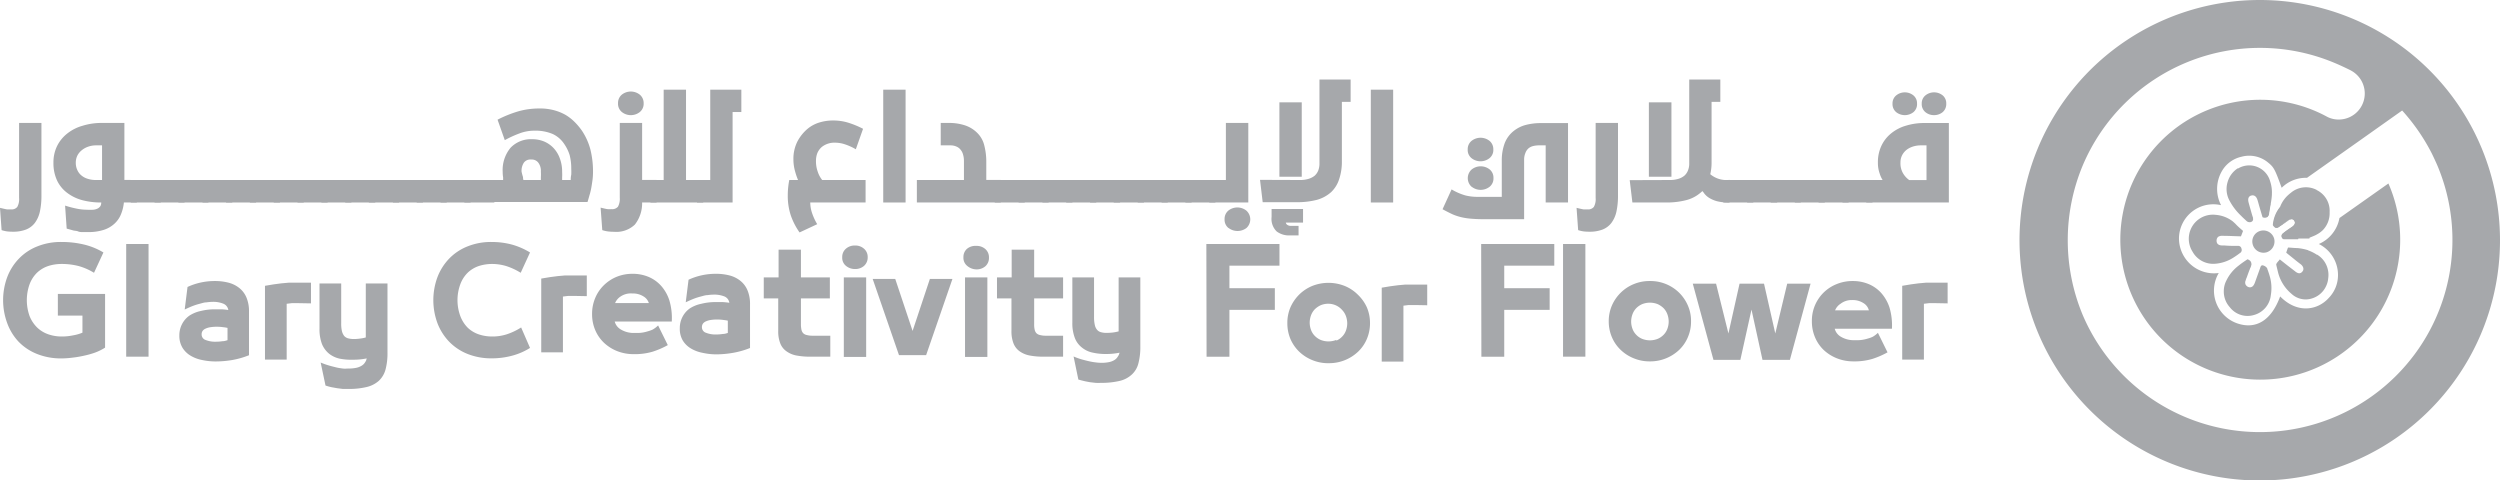 <svg xmlns="http://www.w3.org/2000/svg" viewBox="0 0 345.69 66.43"><defs><style>.cls-1{fill:#a6a8ab;}</style></defs><title>logo-5</title><g id="Layer_2" data-name="Layer 2"><g id="Layer_1-2" data-name="Layer 1"><path class="cls-1" d="M1,32a4.32,4.32,0,0,1-.78-.18L0,28.74c.45.11.76.18.94.21a4.93,4.93,0,0,0,.55,0,1,1,0,0,0,.9-.34,2.19,2.19,0,0,0,.25-1.24V17H5.73V27a10.37,10.37,0,0,1-.21,2.23,4.07,4.07,0,0,1-.7,1.59,2.84,2.84,0,0,1-1.25.93,4.89,4.89,0,0,1-1.8.29A6.51,6.51,0,0,1,1,32Z"/><path class="cls-1" d="M18.92,24.89V28H17.13a5.66,5.66,0,0,1-.36,1.52,3.54,3.54,0,0,1-.89,1.36,3.94,3.94,0,0,1-1.52.9,6.83,6.83,0,0,1-2.2.31l-.72,0c-.22,0-.43,0-.64-.09s-.43-.08-.65-.13l-.93-.26L9,28.43a14.47,14.47,0,0,0,1.71.44A6.88,6.88,0,0,0,12,29a7.82,7.82,0,0,0,.9,0,1.68,1.68,0,0,0,.63-.18,1,1,0,0,0,.38-.37A1.14,1.14,0,0,0,14,28h0a10.14,10.14,0,0,1-2.58-.31,6,6,0,0,1-2.1-1A4.59,4.59,0,0,1,7.91,25a5.66,5.66,0,0,1-.52-2.5,5.15,5.15,0,0,1,.5-2.3,5.05,5.05,0,0,1,1.39-1.72,6,6,0,0,1,2.1-1.08A8.82,8.82,0,0,1,14,17H17.2l0,7.88ZM10.7,23.53a2,2,0,0,0,.57.74,2.46,2.46,0,0,0,.88.46,3.59,3.59,0,0,0,1.11.16h.85V20.1h-.85a3.23,3.23,0,0,0-1.06.18,2.84,2.84,0,0,0-.89.49,2.31,2.31,0,0,0-.61.74,2.24,2.24,0,0,0-.22,1A2.31,2.31,0,0,0,10.7,23.53Z"/><path class="cls-1" d="M22.23,24.89V28H18.08V24.89Z"/><path class="cls-1" d="M25.52,24.89V28H21.37V24.89Z"/><path class="cls-1" d="M28.82,24.89V28H24.67V24.89Z"/><path class="cls-1" d="M32.12,24.89V28H28V24.89Z"/><path class="cls-1" d="M35.41,24.89V28H31.26V24.89Z"/><path class="cls-1" d="M38.71,24.89V28H34.55V24.89Z"/><path class="cls-1" d="M42,24.89V28H37.85V24.89Z"/><path class="cls-1" d="M45.3,24.89V28H41.14V24.89Z"/><path class="cls-1" d="M48.59,24.89V28H44.44V24.89Z"/><path class="cls-1" d="M51.89,24.89V28H47.74V24.89Z"/><path class="cls-1" d="M55.18,24.89V28H51V24.89Z"/><path class="cls-1" d="M58.48,24.89V28H54.33V24.89Z"/><path class="cls-1" d="M61.77,24.89V28H57.62V24.89Z"/><path class="cls-1" d="M65.07,24.89V28H60.92V24.89Z"/><path class="cls-1" d="M68.36,24.89V28H64.21V24.89Z"/><path class="cls-1" d="M69.57,24.89s0-.11,0-.36a4.52,4.52,0,0,1-.06-.74,4.82,4.82,0,0,1,1.09-3.36,3.89,3.89,0,0,1,3-1.18,4.26,4.26,0,0,1,1.65.32,3.86,3.86,0,0,1,1.32.93,4.15,4.15,0,0,1,.85,1.43,5.19,5.19,0,0,1,.31,1.84,6.61,6.61,0,0,1,0,.76c0,.25,0,.37,0,.36h1.19c0-.19,0-.43.07-.72a7.83,7.83,0,0,0,0-.81,7.37,7.37,0,0,0-.22-1.91A5.67,5.67,0,0,0,78,19.88a3.88,3.88,0,0,0-1.57-1.35,6.05,6.05,0,0,0-2.51-.46,5.74,5.74,0,0,0-2.12.39,14.36,14.36,0,0,0-2,.92l-1-2.83a16.48,16.48,0,0,1,2.92-1.17A10.59,10.59,0,0,1,74.56,15a7.45,7.45,0,0,1,2,.23,6.76,6.76,0,0,1,1.61.64,6.23,6.23,0,0,1,1.29,1,8.8,8.8,0,0,1,1,1.19,8.66,8.66,0,0,1,1.18,2.62A12.74,12.74,0,0,1,82,23.81a9,9,0,0,1-.06,1c-.05.36-.1.71-.16,1.06s-.14.7-.23,1-.19.69-.31,1.06H67.51V24.89Zm2.75-.41c0,.23.05.37.05.41h2.42s0-.18,0-.41a6,6,0,0,0,0-.75,1.88,1.88,0,0,0-.35-1.23,1.13,1.13,0,0,0-1-.44,1.11,1.11,0,0,0-1,.43,2.06,2.06,0,0,0-.32,1.24A6,6,0,0,0,72.32,24.48Z"/><path class="cls-1" d="M84.06,32a4,4,0,0,1-.78-.18l-.23-3.11c.45.11.76.18.94.21a5.07,5.07,0,0,0,.55,0,1.06,1.06,0,0,0,.91-.34,2.28,2.28,0,0,0,.25-1.24V17h3.09v7.88h2V28h-2a4.77,4.77,0,0,1-1,3.05,3.7,3.7,0,0,1-2.9,1A6.34,6.34,0,0,1,84.06,32ZM86,15.5a1.46,1.46,0,0,1-.54-1.22,1.49,1.49,0,0,1,.51-1.18,2,2,0,0,1,2.51,0A1.5,1.5,0,0,1,89,14.28a1.46,1.46,0,0,1-.54,1.22,2,2,0,0,1-2.46,0Z"/><path class="cls-1" d="M91.77,24.89V12.4h3.09V24.89h2.38V28h-7.3V24.89Z"/><path class="cls-1" d="M98.21,24.89V12.4h4.3v3.09H101.3V28H96.38V24.89Z"/><path class="cls-1" d="M109.34,29.76a8.6,8.6,0,0,1-.41-2.75,10.88,10.88,0,0,1,.21-2.12h1.21a9,9,0,0,1-.39-1.13,6.1,6.1,0,0,1-.25-1.74,5.3,5.3,0,0,1,.55-2.45,5.83,5.83,0,0,1,1.41-1.76,4.7,4.7,0,0,1,1.59-.86,6.43,6.43,0,0,1,1.95-.29,7.13,7.13,0,0,1,2,.28,12.6,12.6,0,0,1,2.13.87l-1,2.83a7.67,7.67,0,0,0-1.5-.68,4.26,4.26,0,0,0-1.31-.23,2.82,2.82,0,0,0-1.88.58,2.3,2.3,0,0,0-.63.86,3,3,0,0,0-.19,1.06,4.31,4.31,0,0,0,.25,1.53,3.56,3.56,0,0,0,.61,1.13h6V28h-7.65v0a4.63,4.63,0,0,0,.2,1.31A7.92,7.92,0,0,0,113,31l-2.44,1.14A9.35,9.35,0,0,1,109.34,29.76Z"/><path class="cls-1" d="M125.22,12.4V28h-3.09V12.4Z"/><path class="cls-1" d="M133.29,24.89V22.28a3,3,0,0,0-.12-.9,1.71,1.71,0,0,0-.33-.66,1.4,1.4,0,0,0-.58-.45,2,2,0,0,0-.82-.17h-1.36V17h1.1a7,7,0,0,1,2.3.35,4.31,4.31,0,0,1,1.74,1.12,3.62,3.62,0,0,1,.9,1.71,9,9,0,0,1,.26,2.2v2.5h2V28h-11.6V24.89Z"/><path class="cls-1" d="M141.7,24.89V28h-4.15V24.89Z"/><path class="cls-1" d="M145,24.89V28h-4.15V24.89Z"/><path class="cls-1" d="M148.29,24.89V28h-4.15V24.89Z"/><path class="cls-1" d="M151.59,24.89V28h-4.16V24.89Z"/><path class="cls-1" d="M154.88,24.89V28h-4.15V24.89Z"/><path class="cls-1" d="M158.18,24.89V28H154V24.89Z"/><path class="cls-1" d="M161.47,24.89V28h-4.15V24.89Z"/><path class="cls-1" d="M164.77,24.89V28h-4.15V24.89Z"/><path class="cls-1" d="M168.06,24.89V28h-4.15V24.89Z"/><path class="cls-1" d="M169.51,24.89V17h3.1V28h-5.4V24.89Zm.36,6.64a1.46,1.46,0,0,1-.54-1.22,1.49,1.49,0,0,1,.51-1.18,2,2,0,0,1,2.51,0,1.62,1.62,0,0,1,0,2.4,2.05,2.05,0,0,1-2.46,0Z"/><path class="cls-1" d="M179.81,24.89a3.85,3.85,0,0,0,1.1-.15,2.57,2.57,0,0,0,.86-.43,2,2,0,0,0,.5-.7,2.67,2.67,0,0,0,.18-1.05V11h4.31v3.09h-1.21v8.36a7.43,7.43,0,0,1-.37,2.3,4.21,4.21,0,0,1-1.11,1.81,4.87,4.87,0,0,1-2,1.08,10.88,10.88,0,0,1-2.75.32H174.6l-.37-3.09ZM176.53,32a2.42,2.42,0,0,1-.7-2v-1.1h4.35v1.88H177.8a.45.45,0,0,0,.16.28.83.83,0,0,0,.6.17h1v1.32h-1.17A2.83,2.83,0,0,1,176.53,32ZM180,14.15V24.44h-3.09V14.15Z"/><path class="cls-1" d="M192.64,12.4V28h-3.09V12.4Z"/><path class="cls-1" d="M203.4,30.24a9.09,9.09,0,0,1-1.35-.21,7.1,7.1,0,0,1-1.18-.39c-.37-.17-.84-.4-1.4-.71l1.25-2.74a8,8,0,0,0,1.9.83,6.8,6.8,0,0,0,1.66.2h3.38v-5a6.8,6.8,0,0,1,.4-2.41,4,4,0,0,1,1.3-1.74,4.49,4.49,0,0,1,1.64-.8,8.36,8.36,0,0,1,2.06-.25h3.76V28h-3.09V20.1h-.95a3.3,3.3,0,0,0-.8.1,1.58,1.58,0,0,0-.62.31,1.56,1.56,0,0,0-.44.66,2.36,2.36,0,0,0-.17.87v8.27h-5.64C204.46,30.31,203.88,30.28,203.4,30.24Zm.09-8.36a1.44,1.44,0,0,1-.54-1.22,1.46,1.46,0,0,1,.52-1.17,2,2,0,0,1,2.51,0,1.49,1.49,0,0,1,.51,1.17,1.44,1.44,0,0,1-.54,1.22,2,2,0,0,1-2.46,0Zm0,3.95a1.61,1.61,0,0,1,0-2.39,2,2,0,0,1,2.51,0,1.47,1.47,0,0,1,.51,1.17,1.46,1.46,0,0,1-.54,1.22,2,2,0,0,1-2.46,0Z"/><path class="cls-1" d="M219,32a4.13,4.13,0,0,1-.78-.18L218,28.74c.45.11.76.18.94.21a4.93,4.93,0,0,0,.55,0,1,1,0,0,0,.9-.34,2.19,2.19,0,0,0,.25-1.24V17h3.09V27a10.37,10.37,0,0,1-.21,2.23,4.07,4.07,0,0,1-.7,1.59,2.84,2.84,0,0,1-1.25.93,4.93,4.93,0,0,1-1.8.29A6.51,6.51,0,0,1,219,32Z"/><path class="cls-1" d="M230.94,24.89a3.85,3.85,0,0,0,1.1-.15,2.43,2.43,0,0,0,.85-.43,1.9,1.9,0,0,0,.5-.7,2.5,2.5,0,0,0,.19-1.05V11h4.3v3.09h-1.21v8.36a7,7,0,0,1-.18,1.64,3.47,3.47,0,0,0,2.66.78V28a6.54,6.54,0,0,1-1.75-.18,4.25,4.25,0,0,1-1.05-.45,2.55,2.55,0,0,1-.7-.63,2.18,2.18,0,0,0-.26-.32,1.65,1.65,0,0,1-.19.18,4.91,4.91,0,0,1-2.06,1.08,10.79,10.79,0,0,1-2.74.32h-4.68l-.37-3.09Zm.18-10.74V24.44H228V14.15Z"/><path class="cls-1" d="M242.44,24.89V28h-4.15V24.89Z"/><path class="cls-1" d="M245.74,24.89V28h-4.15V24.89Z"/><path class="cls-1" d="M249,24.89V28h-4.15V24.89Z"/><path class="cls-1" d="M252.33,24.89V28h-4.15V24.89Z"/><path class="cls-1" d="M255.62,24.89V28h-4.15V24.89Z"/><path class="cls-1" d="M258.92,24.89V28h-4.15V24.89Z"/><path class="cls-1" d="M260.32,24.89a3.58,3.58,0,0,1-.4-.88,4.33,4.33,0,0,1-.25-1.52,5.28,5.28,0,0,1,.47-2.3,4.84,4.84,0,0,1,1.34-1.73,5.79,5.79,0,0,1,2.06-1.08,8.69,8.69,0,0,1,2.62-.37h3.32V28H258.06V24.89Zm1.88-9.38a1.44,1.44,0,0,1-.51-1.18,1.41,1.41,0,0,1,.5-1.13,1.89,1.89,0,0,1,2.4,0,1.41,1.41,0,0,1,.49,1.13,1.43,1.43,0,0,1-.5,1.18,1.93,1.93,0,0,1-2.38,0Zm.91,8.39a3,3,0,0,0,.89,1h2.39V20.1h-.86a3.63,3.63,0,0,0-1,.16,2.94,2.94,0,0,0-.9.46,2.31,2.31,0,0,0-.61.74,2.14,2.14,0,0,0-.23,1A2.73,2.73,0,0,0,263.11,23.9Zm3.13-8.39a1.44,1.44,0,0,1-.51-1.18,1.41,1.41,0,0,1,.5-1.13,1.9,1.9,0,0,1,2.41,0,1.43,1.43,0,0,1,.48,1.13,1.46,1.46,0,0,1-.5,1.18,1.85,1.85,0,0,1-1.19.41A1.83,1.83,0,0,1,266.24,15.51Z"/><path class="cls-1" d="M5.11,48.94a7.25,7.25,0,0,1-2.54-1.69A7.49,7.49,0,0,1,1,44.69a9.18,9.18,0,0,1,0-6.37,7.49,7.49,0,0,1,1.62-2.56,7.12,7.12,0,0,1,2.54-1.69,8.63,8.63,0,0,1,3.33-.61,13.21,13.21,0,0,1,3.15.36,9.47,9.47,0,0,1,2.66,1.09L13,37.72a8.25,8.25,0,0,0-2.12-.93,9.27,9.27,0,0,0-2.37-.29,5.94,5.94,0,0,0-1.86.29,4.19,4.19,0,0,0-1.54.93A4.38,4.38,0,0,0,4.1,39.28a6.54,6.54,0,0,0,0,4.45A4.61,4.61,0,0,0,5.15,45.3a4.19,4.19,0,0,0,1.54.93,5.67,5.67,0,0,0,1.86.3,7.51,7.51,0,0,0,1.56-.16A5.79,5.79,0,0,0,11.4,46V43.64H8v-3h6.53v7.43a7.28,7.28,0,0,1-1.4.69,12,12,0,0,1-1.54.43,14.4,14.4,0,0,1-1.62.27,12.11,12.11,0,0,1-1.56.1A8.82,8.82,0,0,1,5.11,48.94Z"/><path class="cls-1" d="M17.45,33.74h3.09V49.32H17.45Z"/><path class="cls-1" d="M27.94,49.78a4.87,4.87,0,0,1-1.59-.6,3.27,3.27,0,0,1-1.12-1.1,3.19,3.19,0,0,1-.43-1.69,3.34,3.34,0,0,1,.38-1.59,3.27,3.27,0,0,1,1-1.15A4.65,4.65,0,0,1,27.77,43a8,8,0,0,1,1.95-.23l.92,0a8.55,8.55,0,0,1,.93.1A1.12,1.12,0,0,0,30.9,42a3.7,3.7,0,0,0-1.53-.26,6.48,6.48,0,0,0-.83.07c-.3,0-.6.11-.91.19a8.57,8.57,0,0,0-.9.28c-.3.11-.69.28-1.19.52l.39-3.12a8.87,8.87,0,0,1,1.72-.59,9,9,0,0,1,2.06-.23,7.41,7.41,0,0,1,1.86.22,4,4,0,0,1,1.5.73,3.3,3.3,0,0,1,1,1.31,4.86,4.86,0,0,1,.36,2v6a11.81,11.81,0,0,1-2.3.66,14.07,14.07,0,0,1-2.32.2A8.92,8.92,0,0,1,27.94,49.78Zm2.9-4.54a6.52,6.52,0,0,0-.85-.06,5.81,5.81,0,0,0-.86.06,2.48,2.48,0,0,0-.68.19,1,1,0,0,0-.43.32.83.83,0,0,0-.14.48.8.8,0,0,0,.55.78,3.52,3.52,0,0,0,1.42.24,5.67,5.67,0,0,0,.91-.07c.31,0,.54-.1.7-.14v-1.7A5.65,5.65,0,0,0,30.84,45.24Z"/><path class="cls-1" d="M41.32,41.92h-.41l-.57,0-.82.1c-.35,0-.31,0,.12-.14v7.84h-3V39.52c.44-.08.84-.15,1.2-.2s.71-.1,1.06-.14l1-.09.89,0H43v2.86Z"/><path class="cls-1" d="M45.56,50.56c.3.09.61.16.92.24s.63.12.92.16.57,0,.81,0a5.09,5.09,0,0,0,1-.09,2.27,2.27,0,0,0,.76-.28,1.37,1.37,0,0,0,.48-.44l.16-.26.1-.33a9.27,9.27,0,0,1-1.87.18A8.25,8.25,0,0,1,47,49.6a3.59,3.59,0,0,1-1.48-.68,3.38,3.38,0,0,1-1-1.35,5.75,5.75,0,0,1-.34-2.14V39.2h3v5.51a4.61,4.61,0,0,0,.1,1.08,1.84,1.84,0,0,0,.31.66,1.14,1.14,0,0,0,.53.33,3.08,3.08,0,0,0,.81.1,6.12,6.12,0,0,0,.83-.06,5,5,0,0,0,.82-.16V39.2h3v9.56a8.72,8.72,0,0,1-.27,2.33,3.32,3.32,0,0,1-.93,1.57,3.86,3.86,0,0,1-1.7.86,10.46,10.46,0,0,1-2.58.26l-.7,0-.78-.1-.78-.14a8.09,8.09,0,0,1-.83-.23l-.67-3.18A10.4,10.4,0,0,0,45.56,50.56Z"/><path class="cls-1" d="M66.19,36.79a4.15,4.15,0,0,0-1.53.93,4.38,4.38,0,0,0-1,1.56,6.39,6.39,0,0,0,0,4.45,4.61,4.61,0,0,0,1,1.57,4.15,4.15,0,0,0,1.53.93,5.77,5.77,0,0,0,1.87.3,6.45,6.45,0,0,0,2-.3,8.74,8.74,0,0,0,2-.95l1.23,2.83a8.93,8.93,0,0,1-2.5,1.08,10.77,10.77,0,0,1-2.81.36,8.82,8.82,0,0,1-3.33-.61,7.34,7.34,0,0,1-2.54-1.69,7.65,7.65,0,0,1-1.62-2.56,9.18,9.18,0,0,1,0-6.37,7.65,7.65,0,0,1,1.62-2.56,7.21,7.21,0,0,1,2.54-1.69,8.63,8.63,0,0,1,3.33-.61,10.77,10.77,0,0,1,2.81.36,9.93,9.93,0,0,1,2.5,1.09L72,37.72a9,9,0,0,0-2-.93,6.83,6.83,0,0,0-2-.29A6,6,0,0,0,66.19,36.79Z"/><path class="cls-1" d="M79.52,40.92h-.41l-.56,0-.82.1c-.36,0-.32,0,.11-.14v7.84h-3V38.52c.44-.08.84-.15,1.2-.2s.71-.1,1.07-.14l1-.09.9,0h2.13v2.86Z"/><path class="cls-1" d="M88.75,46a4.92,4.92,0,0,0,.8-.18,4.09,4.09,0,0,0,.7-.25A3.55,3.55,0,0,0,91,45l1.34,2.72a11.4,11.4,0,0,1-2.1.91,8.7,8.7,0,0,1-2.61.34,6.17,6.17,0,0,1-2.29-.42,5.77,5.77,0,0,1-1.83-1.16,5.27,5.27,0,0,1-1.21-1.76,5.57,5.57,0,0,1-.43-2.2,5.63,5.63,0,0,1,.44-2.24,5.29,5.29,0,0,1,1.2-1.76,5.55,5.55,0,0,1,1.77-1.16,5.78,5.78,0,0,1,2.17-.41,5.66,5.66,0,0,1,2.24.43,4.87,4.87,0,0,1,1.75,1.26,5.59,5.59,0,0,1,1.12,2,8.51,8.51,0,0,1,.33,2.91H85a1.81,1.81,0,0,0,.88,1.12,3.46,3.46,0,0,0,1.84.46H88A4.61,4.61,0,0,0,88.75,46ZM85.81,41a2,2,0,0,0-.76.91h4.67A1.64,1.64,0,0,0,89,41a2.74,2.74,0,0,0-1.57-.42A2.53,2.53,0,0,0,85.81,41Z"/><path class="cls-1" d="M97.12,48.78a4.87,4.87,0,0,1-1.59-.6,3.27,3.27,0,0,1-1.12-1.1A3.19,3.19,0,0,1,94,45.39a3.34,3.34,0,0,1,.38-1.59,3.27,3.27,0,0,1,1-1.15A4.65,4.65,0,0,1,97,42a8,8,0,0,1,2-.23l.92,0a8.55,8.55,0,0,1,.93.1,1.11,1.11,0,0,0-.66-.87,3.78,3.78,0,0,0-1.54-.26,6.48,6.48,0,0,0-.83.07c-.29,0-.6.11-.91.19a8.57,8.57,0,0,0-.9.28c-.29.11-.69.28-1.19.52l.39-3.12a8.87,8.87,0,0,1,1.72-.59,9,9,0,0,1,2.06-.23,7.41,7.41,0,0,1,1.86.22,4,4,0,0,1,1.5.73,3.3,3.3,0,0,1,1,1.31,4.86,4.86,0,0,1,.36,2v6a11.81,11.81,0,0,1-2.3.66A14.07,14.07,0,0,1,99,49,8.92,8.92,0,0,1,97.12,48.78Zm2.9-4.54a6.41,6.41,0,0,0-.85-.06,5.81,5.81,0,0,0-.86.06,2.48,2.48,0,0,0-.68.19,1,1,0,0,0-.43.32.83.83,0,0,0-.14.48.8.8,0,0,0,.55.78,3.52,3.52,0,0,0,1.42.24,5.67,5.67,0,0,0,.91-.07c.31,0,.54-.1.7-.14v-1.7A5.65,5.65,0,0,0,100,44.24Z"/><path class="cls-1" d="M107.66,38.36V34.52h3.09v3.84h4v2.9h-4v3.56a3.56,3.56,0,0,0,.08.81,1,1,0,0,0,.25.46,1,1,0,0,0,.49.24,3,3,0,0,0,.8.09h2.44v2.9h-2.72a10.1,10.1,0,0,1-2-.17,3.46,3.46,0,0,1-1.39-.61,2.4,2.4,0,0,1-.83-1.12,4.58,4.58,0,0,1-.26-1.67V41.26h-2v-2.9Z"/><path class="cls-1" d="M117,36.78a1.43,1.43,0,0,1-.54-1.22,1.49,1.49,0,0,1,.51-1.17,1.82,1.82,0,0,1,1.25-.44,1.79,1.79,0,0,1,1.25.44,1.49,1.49,0,0,1,.51,1.17,1.55,1.55,0,0,1-.5,1.2,1.84,1.84,0,0,1-1.26.44A1.94,1.94,0,0,1,117,36.78Zm2.77,1.58v11h-3.09v-11Z"/><path class="cls-1" d="M120.67,38.57h3.12l2.4,7.19,2.39-7.19h3.12l-3.64,10.54h-3.75Z"/><path class="cls-1" d="M133.76,36.78a1.43,1.43,0,0,1-.54-1.22,1.49,1.49,0,0,1,.51-1.17A1.83,1.83,0,0,1,135,34a1.8,1.8,0,0,1,1.25.44,1.51,1.51,0,0,1,.5,1.17,1.54,1.54,0,0,1-.49,1.2,1.84,1.84,0,0,1-1.26.44A2,2,0,0,1,133.76,36.78Zm2.77,1.58v11h-3.09v-11Z"/><path class="cls-1" d="M139.89,38.36V34.52H143v3.84h4v2.9h-4v3.56a3.07,3.07,0,0,0,.08.81,1,1,0,0,0,.25.46,1,1,0,0,0,.49.24,2.94,2.94,0,0,0,.8.09H147v2.9h-2.71a10,10,0,0,1-1.95-.17,3.51,3.51,0,0,1-1.4-.61,2.45,2.45,0,0,1-.82-1.12,4.58,4.58,0,0,1-.26-1.67V41.26h-2v-2.9Z"/><path class="cls-1" d="M149.66,49.72c.3.08.6.16.92.23a8.08,8.08,0,0,0,.92.16,6.19,6.19,0,0,0,.81.06,5.09,5.09,0,0,0,1-.09,2.27,2.27,0,0,0,.76-.28,1.36,1.36,0,0,0,.47-.45l.16-.26.11-.32a9.3,9.3,0,0,1-1.88.18,8.16,8.16,0,0,1-1.83-.19,3.43,3.43,0,0,1-1.48-.69,3.08,3.08,0,0,1-1-1.35,5.71,5.71,0,0,1-.34-2.14V38.36h3v5.51a4.54,4.54,0,0,0,.11,1.08,1.46,1.46,0,0,0,.31.65,1,1,0,0,0,.52.33,2.74,2.74,0,0,0,.82.1,8.19,8.19,0,0,0,.83-.05,6.11,6.11,0,0,0,.81-.16V38.36h3v9.55a8.75,8.75,0,0,1-.27,2.34,3.09,3.09,0,0,1-.93,1.56,3.71,3.71,0,0,1-1.7.87,10.94,10.94,0,0,1-2.57.26,6.08,6.08,0,0,1-.71,0l-.78-.09c-.26-.05-.52-.09-.77-.15s-.54-.13-.84-.22l-.66-3.19A8.67,8.67,0,0,0,149.66,49.72Z"/><path class="cls-1" d="M166.81,33.74h10.11v3H170v3.11h6.28v3H170v6.48h-3.16Z"/><path class="cls-1" d="M181.45,49.79a5.74,5.74,0,0,1-1.8-1.16,5.43,5.43,0,0,1-1.21-1.75,5.57,5.57,0,0,1-.43-2.2,5.45,5.45,0,0,1,.43-2.19,5.82,5.82,0,0,1,1.21-1.76,5.65,5.65,0,0,1,1.8-1.19,6.08,6.08,0,0,1,4.49,0,5.54,5.54,0,0,1,1.8,1.19A5.64,5.64,0,0,1,189,42.49a5.46,5.46,0,0,1,.44,2.19,5.58,5.58,0,0,1-.44,2.2,5.27,5.27,0,0,1-1.21,1.75,5.81,5.81,0,0,1-4,1.59A5.71,5.71,0,0,1,181.45,49.79Zm3.33-2.69a2.35,2.35,0,0,0,.81-.56,2.29,2.29,0,0,0,.52-.83,2.9,2.9,0,0,0,.18-1,3,3,0,0,0-.18-1,2.42,2.42,0,0,0-.52-.84A2.54,2.54,0,0,0,183.7,42a2.68,2.68,0,0,0-1.09.21,2.92,2.92,0,0,0-.81.56,2.42,2.42,0,0,0-.52.84,3,3,0,0,0-.18,1,2.9,2.9,0,0,0,.18,1,2.29,2.29,0,0,0,.52.83,2.55,2.55,0,0,0,.81.56,2.91,2.91,0,0,0,2.17,0Z"/><path class="cls-1" d="M195.75,42.18h-.41l-.57,0-.82.1c-.35,0-.31,0,.11-.14V50h-3V39.78l1.2-.2c.36-.06.72-.1,1.07-.14l1-.09.89,0h2.13v2.86Z"/><path class="cls-1" d="M204.81,33.74h10.11v3H208v3.11h6.28v3H208v6.48h-3.16Z"/><path class="cls-1" d="M216.13,33.74h3.09V49.32h-3.09Z"/><path class="cls-1" d="M225.9,49.54a5.63,5.63,0,0,1-1.8-1.16,5.27,5.27,0,0,1-1.21-1.75,5.58,5.58,0,0,1-.44-2.2,5.46,5.46,0,0,1,.44-2.19,5.64,5.64,0,0,1,1.21-1.76,5.54,5.54,0,0,1,1.8-1.19,5.66,5.66,0,0,1,2.24-.43,5.66,5.66,0,0,1,4.05,1.62,5.61,5.61,0,0,1,1.2,1.76,5.29,5.29,0,0,1,.44,2.19,5.41,5.41,0,0,1-.44,2.2,5.25,5.25,0,0,1-1.2,1.75,5.86,5.86,0,0,1-1.8,1.16,5.75,5.75,0,0,1-2.25.43A5.66,5.66,0,0,1,225.9,49.54Zm3.33-2.69a2.55,2.55,0,0,0,.81-.56,2.29,2.29,0,0,0,.52-.83,2.9,2.9,0,0,0,.18-1,3,3,0,0,0-.18-1,2.42,2.42,0,0,0-.52-.84,2.92,2.92,0,0,0-.81-.56,2.91,2.91,0,0,0-2.17,0,2.66,2.66,0,0,0-.81.56,2.42,2.42,0,0,0-.52.84,3,3,0,0,0-.18,1,2.9,2.9,0,0,0,.18,1,2.29,2.29,0,0,0,.52.83,2.35,2.35,0,0,0,.81.56,2.91,2.91,0,0,0,2.17,0Z"/><path class="cls-1" d="M242.19,42.81l-1.54,6.95h-3.72l-2.86-10.54h3.22L239,46.11l1.54-6.89h3.38l1.56,6.89,1.65-6.89h3.23L247.5,49.76h-3.79Z"/><path class="cls-1" d="M257.44,47a5,5,0,0,0,.81-.18,4.09,4.09,0,0,0,.7-.25,3.28,3.28,0,0,0,.72-.55L261,48.72a11.4,11.4,0,0,1-2.1.91,8.63,8.63,0,0,1-2.6.34,6.14,6.14,0,0,1-2.29-.42,5.81,5.81,0,0,1-1.84-1.16,5.24,5.24,0,0,1-1.2-1.76,5.57,5.57,0,0,1-.43-2.2A5.43,5.43,0,0,1,254,39.27a5.74,5.74,0,0,1,2.17-.41,5.66,5.66,0,0,1,2.24.43,4.87,4.87,0,0,1,1.75,1.26,5.74,5.74,0,0,1,1.12,2,8.77,8.77,0,0,1,.33,2.91h-7.91a1.81,1.81,0,0,0,.88,1.12,3.46,3.46,0,0,0,1.84.46h.27A4.5,4.5,0,0,0,257.44,47ZM254.51,42a1.94,1.94,0,0,0-.76.91h4.67a1.64,1.64,0,0,0-.75-1,2.77,2.77,0,0,0-1.58-.42A2.48,2.48,0,0,0,254.51,42Z"/><path class="cls-1" d="M267.71,41.92h-.41l-.57,0-.82.1c-.35,0-.31,0,.12-.14v7.84h-3V39.52c.44-.08.84-.15,1.2-.2s.71-.1,1.06-.14l1-.09.89,0h2.13v2.86Z"/><path class="cls-1" d="M313.41,34.89a1.55,1.55,0,0,1-1.91-1.08,1.52,1.52,0,0,1,1.07-1.89A1.55,1.55,0,0,1,314.46,33,1.57,1.57,0,0,1,313.41,34.89Z"/><path class="cls-1" d="M320.34,26.28a3.22,3.22,0,0,0-3.57.4,4.18,4.18,0,0,0-1.4,1.87,4.53,4.53,0,0,0-1,2.48c0,.12.19.29.32.4a.38.38,0,0,0,.33,0c.46-.3.91-.62,1.37-.94s.72-.24.89.05,0,.59-.28.79-.93.61-1.37,1a.4.4,0,0,0-.12.37c0,.14.19.35.28.35.69,0,1.37,0,2,0,0,0,0,0,0-.09h1.56s0-.07,0-.1c.3-.13.61-.24.91-.39h0a.53.53,0,0,0,.1-.06,3.44,3.44,0,0,0,.86-.62,3.34,3.34,0,0,0,.91-2.44A3.19,3.19,0,0,0,320.34,26.28Zm-6.47-1.13a3,3,0,0,0-4.42-1.84,3.33,3.33,0,0,0-1.21,4.28,8.06,8.06,0,0,0,1.66,2.22c.26.27.54.52.82.78a.68.68,0,0,0,.52.1.38.38,0,0,0,.28-.46l0-.12-.07-.2c-.1-.32-.19-.65-.29-1s-.17-.6-.25-.9c-.15-.56,0-.9.44-1s.71.22.83.64c.05.15.09.29.13.44.18.65.38,1.3.56,1.92a.65.65,0,0,0,.63,0,.74.74,0,0,0,.25-.53c.07-.46.15-.92.23-1.37s.13-.81.15-1.2v-.11A4.78,4.78,0,0,0,313.87,25.15Zm-2.8,12v0a1.45,1.45,0,0,1,.11-.26,1.45,1.45,0,0,0,.11-.42C311.22,36.72,311.14,36.94,311.07,37.16ZM309.43,34c-.62,0-1.24,0-1.87-.06h-.29c-.45,0-.79-.2-.77-.7a.67.67,0,0,1,.22-.49.94.94,0,0,1,.61-.14c.85,0,1.68.05,2.54.07.1-.25.19-.48.29-.75-.38-.34-.75-.64-1.07-1l-.33-.3a4.42,4.42,0,0,0-2.36-.92,3.33,3.33,0,0,0-3.23,5.08,3.26,3.26,0,0,0,3.13,1.68,5.37,5.37,0,0,0,2.48-.82,11.29,11.29,0,0,0,.94-.65.49.49,0,0,0,.22-.62A.45.45,0,0,0,309.43,34Zm4.42,4.39a11.86,11.86,0,0,0-.35-1.22,1,1,0,0,0-.51-.38c-.32-.13-.4.13-.48.38l-.72,2a1.57,1.57,0,0,1-.24.43.59.59,0,0,1-.7.14.71.71,0,0,1-.32-1c0-.13.09-.26.13-.38.14-.39.27-.76.42-1.13a1.45,1.45,0,0,1,.11-.26,1.45,1.45,0,0,0,.11-.42c0-.27-.11-.47-.52-.63-.42.28-.84.56-1.22.87a5.69,5.69,0,0,0-1.7,2.06,3.2,3.2,0,0,0,.46,3.62,3.1,3.1,0,0,0,3.37,1.08A3.18,3.18,0,0,0,314,40.82,5.78,5.78,0,0,0,313.85,38.37Zm0-13.22a3,3,0,0,0-4.42-1.84,3.33,3.33,0,0,0-1.21,4.28,8.06,8.06,0,0,0,1.66,2.22c.26.27.54.52.82.78a.68.68,0,0,0,.52.1.38.38,0,0,0,.28-.46l0-.12-.07-.2c-.1-.32-.19-.65-.29-1s-.17-.6-.25-.9c-.15-.56,0-.9.44-1s.71.22.83.64c.05.15.09.29.13.44.18.65.38,1.3.56,1.92a.65.65,0,0,0,.63,0,.74.74,0,0,0,.25-.53c.07-.46.15-.92.23-1.37s.13-.81.15-1.2v-.11A4.78,4.78,0,0,0,313.87,25.15Zm6.47,1.13a3.22,3.22,0,0,0-3.57.4,4.18,4.18,0,0,0-1.4,1.87,4.53,4.53,0,0,0-1,2.48c0,.12.19.29.32.4a.38.38,0,0,0,.33,0c.46-.3.91-.62,1.37-.94s.72-.24.89.05,0,.59-.28.79-.93.61-1.37,1a.4.4,0,0,0-.12.37c0,.14.19.35.28.35.69,0,1.37,0,2,0,0,0,0,0,0-.09h1.56s0-.07,0-.1c.3-.13.61-.24.91-.39h0a.53.53,0,0,0,.1-.06,3.44,3.44,0,0,0,.86-.62,3.34,3.34,0,0,0,.91-2.44A3.19,3.19,0,0,0,320.34,26.28Zm.06,8.93a5.62,5.62,0,0,0-1.24-.59,7,7,0,0,0-1.53-.3c-.42,0-.82-.06-1.25-.07-.09.25-.17.47-.23.67.41.34.82.66,1.23,1,.25.2.5.4.76.59s.55.6.27,1-.63.39-1.09,0l-1.08-.83-1-.79c-.19.27-.51.53-.47.71s.15.64.24,1a5.66,5.66,0,0,0,1.86,3,2.87,2.87,0,0,0,2.92.62,3.15,3.15,0,0,0,2.15-2.75A3.22,3.22,0,0,0,320.4,35.21Zm0,0a5.62,5.62,0,0,0-1.24-.59,7,7,0,0,0-1.53-.3c-.42,0-.82-.06-1.25-.07-.09.25-.17.47-.23.67.41.34.82.66,1.23,1,.25.2.5.4.76.59s.55.6.27,1-.63.39-1.09,0l-1.08-.83-1-.79c-.19.27-.51.53-.47.71s.15.64.24,1a5.66,5.66,0,0,0,1.86,3,2.87,2.87,0,0,0,2.92.62,3.15,3.15,0,0,0,2.15-2.75A3.22,3.22,0,0,0,320.4,35.21ZM315,31.42c.46-.3.91-.62,1.37-.94s.72-.24.89.05,0,.59-.28.79-.93.61-1.37,1a.4.4,0,0,0-.12.37c0,.14.19.35.28.35.69,0,1.37,0,2,0,0,0,0,0,0-.09h1.56s0-.07,0-.1c.3-.13.61-.24.91-.39h0a.53.53,0,0,0,.1-.06,3.44,3.44,0,0,0,.86-.62,3.34,3.34,0,0,0,.91-2.44,3.19,3.19,0,0,0-1.86-3,3.22,3.22,0,0,0-3.57.4,4.18,4.18,0,0,0-1.4,1.87,4.53,4.53,0,0,0-1,2.48c0,.12.19.29.32.4A.38.38,0,0,0,315,31.42Zm-5.53-8.11a3.33,3.33,0,0,0-1.21,4.28,8.06,8.06,0,0,0,1.66,2.22c.26.27.54.52.82.78a.68.68,0,0,0,.52.1.38.38,0,0,0,.28-.46l0-.12-.07-.2c-.1-.32-.19-.65-.29-1s-.17-.6-.25-.9c-.15-.56,0-.9.44-1s.71.22.83.64c.05.15.09.29.13.44.18.65.38,1.3.56,1.92a.65.65,0,0,0,.63,0,.74.74,0,0,0,.25-.53c.07-.46.15-.92.23-1.37s.13-.81.15-1.2v-.11a4.78,4.78,0,0,0-.23-1.68A3,3,0,0,0,309.45,23.31Zm4.05,13.84a1,1,0,0,0-.51-.38c-.32-.13-.4.13-.48.38l-.72,2a1.57,1.57,0,0,1-.24.43.59.59,0,0,1-.7.14.71.71,0,0,1-.32-1c0-.13.09-.26.13-.38.14-.39.27-.76.42-1.13a1.45,1.45,0,0,1,.11-.26,1.45,1.45,0,0,0,.11-.42c0-.27-.11-.47-.52-.63-.42.28-.84.56-1.22.87a5.69,5.69,0,0,0-1.7,2.06,3.2,3.2,0,0,0,.46,3.62,3.1,3.1,0,0,0,3.37,1.08A3.18,3.18,0,0,0,314,40.82a5.78,5.78,0,0,0-.1-2.45A11.86,11.86,0,0,0,313.5,37.15ZM309.72,35a.49.49,0,0,0,.22-.62.45.45,0,0,0-.51-.38c-.62,0-1.24,0-1.87-.06h-.29c-.45,0-.79-.2-.77-.7a.67.67,0,0,1,.22-.49.94.94,0,0,1,.61-.14c.85,0,1.68.05,2.54.07.1-.25.19-.48.29-.75-.38-.34-.75-.64-1.07-1l-.33-.3a4.42,4.42,0,0,0-2.36-.92,3.33,3.33,0,0,0-3.23,5.08,3.26,3.26,0,0,0,3.13,1.68,5.37,5.37,0,0,0,2.48-.82A11.29,11.29,0,0,0,309.72,35Zm2.75-35a33.22,33.22,0,1,0,33.22,33.21A33.22,33.22,0,0,0,312.47,0Zm18.81,52A26.64,26.64,0,0,1,288,43.58a26.84,26.84,0,0,1,0-20.72A26.61,26.61,0,0,1,322.84,8.71c.74.31,1.46.65,2.17,1l.21.12a3.6,3.6,0,0,1-1.82,6.7,3.46,3.46,0,0,1-1.53-.34l-.34-.18a19.35,19.35,0,1,0,8.73,9.36l-6.77,4.78a4.85,4.85,0,0,1-2.85,3.59A4.79,4.79,0,0,1,323.29,38,4.53,4.53,0,0,1,322,41.21c-1.49,1.66-4.29,2.24-6.71-.22-1.22,3.33-3.36,4.64-6,3.7a4.8,4.8,0,0,1-2.49-6.94A4.84,4.84,0,0,1,301.3,33a4.75,4.75,0,0,1,5.82-4.63,4.9,4.9,0,0,1,.34-5.06,4.16,4.16,0,0,1,2.46-1.63,4.08,4.08,0,0,1,3.73.82c.76.62.92.91,1.8,3.33a.52.52,0,0,0,.06.13A4.72,4.72,0,0,1,319,24.59l7.23-5.11,5.93-4.2a27.41,27.41,0,0,1,4.09,5.92c.26.53.52,1.09.77,1.66A26.51,26.51,0,0,1,331.28,52Zm-12.12-17.4a7,7,0,0,0-1.53-.3c-.42,0-.82-.06-1.25-.07-.09.25-.17.47-.23.67.41.34.82.66,1.23,1,.25.2.5.4.76.59s.55.6.27,1-.63.39-1.09,0l-1.08-.83-1-.79c-.19.27-.51.53-.47.71s.15.64.24,1a5.66,5.66,0,0,0,1.86,3,2.87,2.87,0,0,0,2.92.62,3.15,3.15,0,0,0,2.15-2.75,3.22,3.22,0,0,0-1.53-3.2A5.62,5.62,0,0,0,319.16,34.62Zm1.18-8.34a3.22,3.22,0,0,0-3.57.4,4.18,4.18,0,0,0-1.4,1.87,4.53,4.53,0,0,0-1,2.48c0,.12.19.29.32.4a.38.38,0,0,0,.33,0c.46-.3.91-.62,1.37-.94s.72-.24.89.05,0,.59-.28.79-.93.61-1.37,1a.4.4,0,0,0-.12.37c0,.14.19.35.28.35.69,0,1.37,0,2,0,0,0,0,0,0-.09h1.56s0-.07,0-.1c.3-.13.61-.24.91-.39h0a.53.53,0,0,0,.1-.06,3.44,3.44,0,0,0,.86-.62,3.34,3.34,0,0,0,.91-2.44A3.19,3.19,0,0,0,320.34,26.28Zm-10.89-3a3.33,3.33,0,0,0-1.21,4.28,8.06,8.06,0,0,0,1.66,2.22c.26.27.54.52.82.78a.68.68,0,0,0,.52.1.38.38,0,0,0,.28-.46l0-.12-.07-.2c-.1-.32-.19-.65-.29-1s-.17-.6-.25-.9c-.15-.56,0-.9.44-1s.71.22.83.64c.05.15.09.29.13.44.18.65.38,1.3.56,1.92a.65.65,0,0,0,.63,0,.74.74,0,0,0,.25-.53c.07-.46.15-.92.23-1.37s.13-.81.15-1.2v-.11a4.78,4.78,0,0,0-.23-1.68A3,3,0,0,0,309.45,23.31Zm4.05,13.84a1,1,0,0,0-.51-.38c-.32-.13-.4.13-.48.38l-.72,2a1.57,1.57,0,0,1-.24.43.59.59,0,0,1-.7.14.71.71,0,0,1-.32-1c0-.13.09-.26.13-.38.14-.39.27-.76.42-1.13a1.45,1.45,0,0,1,.11-.26,1.45,1.45,0,0,0,.11-.42c0-.27-.11-.47-.52-.63-.42.28-.84.56-1.22.87a5.69,5.69,0,0,0-1.7,2.06,3.2,3.2,0,0,0,.46,3.62,3.1,3.1,0,0,0,3.37,1.08A3.18,3.18,0,0,0,314,40.82a5.78,5.78,0,0,0-.1-2.45A11.86,11.86,0,0,0,313.5,37.15ZM309.72,35a.49.49,0,0,0,.22-.62.45.45,0,0,0-.51-.38c-.62,0-1.24,0-1.87-.06h-.29c-.45,0-.79-.2-.77-.7a.67.67,0,0,1,.22-.49.94.94,0,0,1,.61-.14c.85,0,1.68.05,2.54.07.1-.25.19-.48.29-.75-.38-.34-.75-.64-1.07-1l-.33-.3a4.42,4.42,0,0,0-2.36-.92,3.33,3.33,0,0,0-3.23,5.08,3.26,3.26,0,0,0,3.13,1.68,5.37,5.37,0,0,0,2.48-.82A11.29,11.29,0,0,0,309.72,35Zm-.29-1c-.62,0-1.24,0-1.87-.06h-.29c-.45,0-.79-.2-.77-.7a.67.67,0,0,1,.22-.49.94.94,0,0,1,.61-.14c.85,0,1.68.05,2.54.07.1-.25.19-.48.29-.75-.38-.34-.75-.64-1.07-1l-.33-.3a4.42,4.42,0,0,0-2.36-.92,3.33,3.33,0,0,0-3.23,5.08,3.26,3.26,0,0,0,3.13,1.68,5.37,5.37,0,0,0,2.48-.82,11.29,11.29,0,0,0,.94-.65.49.49,0,0,0,.22-.62A.45.45,0,0,0,309.43,34Zm4.42,4.39a11.86,11.86,0,0,0-.35-1.22,1,1,0,0,0-.51-.38c-.32-.13-.4.13-.48.38l-.72,2a1.57,1.57,0,0,1-.24.43.59.59,0,0,1-.7.14.71.71,0,0,1-.32-1c0-.13.09-.26.13-.38.14-.39.27-.76.42-1.13a1.45,1.45,0,0,1,.11-.26,1.45,1.45,0,0,0,.11-.42c0-.27-.11-.47-.52-.63-.42.28-.84.56-1.22.87a5.69,5.69,0,0,0-1.7,2.06,3.2,3.2,0,0,0,.46,3.62,3.1,3.1,0,0,0,3.37,1.08A3.18,3.18,0,0,0,314,40.82,5.78,5.78,0,0,0,313.85,38.37Zm0-13.22a3,3,0,0,0-4.42-1.84,3.33,3.33,0,0,0-1.21,4.28,8.06,8.06,0,0,0,1.66,2.22c.26.27.54.52.82.78a.68.68,0,0,0,.52.1.38.38,0,0,0,.28-.46l0-.12-.07-.2c-.1-.32-.19-.65-.29-1s-.17-.6-.25-.9c-.15-.56,0-.9.44-1s.71.22.83.64c.05.15.09.29.13.44.18.65.38,1.3.56,1.92a.65.65,0,0,0,.63,0,.74.74,0,0,0,.25-.53c.07-.46.15-.92.23-1.37s.13-.81.15-1.2v-.11A4.78,4.78,0,0,0,313.87,25.15Zm6.47,1.13a3.22,3.22,0,0,0-3.57.4,4.18,4.18,0,0,0-1.4,1.87,4.53,4.53,0,0,0-1,2.48c0,.12.19.29.32.4a.38.38,0,0,0,.33,0c.46-.3.91-.62,1.37-.94s.72-.24.89.05,0,.59-.28.79-.93.61-1.37,1a.4.4,0,0,0-.12.37c0,.14.19.35.28.35.69,0,1.37,0,2,0,0,0,0,0,0-.09h1.56s0-.07,0-.1c.3-.13.61-.24.91-.39h0a.53.53,0,0,0,.1-.06,3.44,3.44,0,0,0,.86-.62,3.34,3.34,0,0,0,.91-2.44A3.19,3.19,0,0,0,320.34,26.28Zm.06,8.93a5.62,5.62,0,0,0-1.24-.59,7,7,0,0,0-1.53-.3c-.42,0-.82-.06-1.25-.07-.09.25-.17.47-.23.67.41.34.82.66,1.23,1,.25.2.5.4.76.59s.55.6.27,1-.63.39-1.09,0l-1.08-.83-1-.79c-.19.27-.51.53-.47.71s.15.64.24,1a5.66,5.66,0,0,0,1.86,3,2.87,2.87,0,0,0,2.92.62,3.15,3.15,0,0,0,2.15-2.75A3.22,3.22,0,0,0,320.4,35.21Zm0,0a5.62,5.62,0,0,0-1.24-.59,7,7,0,0,0-1.53-.3c-.42,0-.82-.06-1.25-.07-.09.25-.17.47-.23.67.41.34.82.66,1.23,1,.25.2.5.4.76.59s.55.6.27,1-.63.39-1.09,0l-1.08-.83-1-.79c-.19.27-.51.53-.47.71s.15.64.24,1a5.66,5.66,0,0,0,1.86,3,2.87,2.87,0,0,0,2.92.62,3.15,3.15,0,0,0,2.15-2.75A3.22,3.22,0,0,0,320.4,35.21Zm-.06-8.93a3.22,3.22,0,0,0-3.57.4,4.18,4.18,0,0,0-1.4,1.87,4.53,4.53,0,0,0-1,2.48c0,.12.19.29.32.4a.38.38,0,0,0,.33,0c.46-.3.91-.62,1.37-.94s.72-.24.89.05,0,.59-.28.79-.93.61-1.37,1a.4.4,0,0,0-.12.37c0,.14.19.35.28.35.69,0,1.37,0,2,0,0,0,0,0,0-.09h1.56s0-.07,0-.1c.3-.13.61-.24.91-.39h0a.53.53,0,0,0,.1-.06,3.44,3.44,0,0,0,.86-.62,3.34,3.34,0,0,0,.91-2.44A3.19,3.19,0,0,0,320.34,26.28Zm-6.47-1.13a3,3,0,0,0-4.42-1.84,3.33,3.33,0,0,0-1.21,4.28,8.06,8.06,0,0,0,1.66,2.22c.26.27.54.52.82.78a.68.68,0,0,0,.52.1.38.38,0,0,0,.28-.46l0-.12-.07-.2c-.1-.32-.19-.65-.29-1s-.17-.6-.25-.9c-.15-.56,0-.9.44-1s.71.22.83.64c.05.15.09.29.13.44.18.65.38,1.3.56,1.92a.65.65,0,0,0,.63,0,.74.74,0,0,0,.25-.53c.07-.46.15-.92.23-1.37s.13-.81.15-1.2v-.11A4.78,4.78,0,0,0,313.87,25.15Zm0,13.22a11.86,11.86,0,0,0-.35-1.22,1,1,0,0,0-.51-.38c-.32-.13-.4.13-.48.38l-.72,2a1.57,1.57,0,0,1-.24.43.59.59,0,0,1-.7.14.71.71,0,0,1-.32-1c0-.13.09-.26.13-.38.14-.39.27-.76.42-1.13a1.45,1.45,0,0,1,.11-.26,1.45,1.45,0,0,0,.11-.42c0-.27-.11-.47-.52-.63-.42.28-.84.56-1.22.87a5.69,5.69,0,0,0-1.7,2.06,3.2,3.2,0,0,0,.46,3.62,3.1,3.1,0,0,0,3.37,1.08A3.18,3.18,0,0,0,314,40.82,5.78,5.78,0,0,0,313.85,38.37ZM309.43,34c-.62,0-1.24,0-1.87-.06h-.29c-.45,0-.79-.2-.77-.7a.67.67,0,0,1,.22-.49.94.94,0,0,1,.61-.14c.85,0,1.68.05,2.54.07.1-.25.19-.48.29-.75-.38-.34-.75-.64-1.07-1l-.33-.3a4.42,4.42,0,0,0-2.36-.92,3.33,3.33,0,0,0-3.23,5.08,3.26,3.26,0,0,0,3.13,1.68,5.37,5.37,0,0,0,2.48-.82,11.29,11.29,0,0,0,.94-.65.49.49,0,0,0,.22-.62A.45.45,0,0,0,309.43,34Z"/><polygon class="cls-1" points="315.78 22.17 315.76 22.17 315.78 22.14 315.78 22.17"/><path class="cls-1" d="M313.72,28.3v.08a15.84,15.84,0,0,1-.25,1.66.74.74,0,0,0,.25-.53c.07-.46.15-.92.23-1.37Zm-2.65,8.86v0a1.45,1.45,0,0,1,.11-.26,1.45,1.45,0,0,0,.11-.42C311.22,36.72,311.14,36.94,311.07,37.16Z"/><path class="cls-1" d="M318.64,29.71c-.2-.38-.63-.38-1.12,0s-1.19.81-1.79,1.19a.42.42,0,0,1-.43,0c-.17-.13-.43-.36-.4-.51a8.24,8.24,0,0,1,.47-1.82,4.53,4.53,0,0,0-1,2.48c0,.12.19.29.32.4a.38.38,0,0,0,.33,0c.46-.3.91-.62,1.37-.94s.72-.24.89.05,0,.59-.28.79-.93.61-1.37,1a.4.4,0,0,0-.12.37c0,.14.19.35.28.35.69,0,1.37,0,2,0,0,0,0,0,0-.09-.36,0-.71,0-1.07,0-.14,0-.32-.27-.37-.44a.56.56,0,0,1,.15-.49c.58-.43,1.17-.83,1.77-1.22C318.7,30.48,318.9,30.17,318.64,29.71Zm0,0c-.2-.38-.63-.38-1.12,0s-1.19.81-1.79,1.19a.42.42,0,0,1-.43,0c-.17-.13-.43-.36-.4-.51a8.24,8.24,0,0,1,.47-1.82,4.53,4.53,0,0,0-1,2.48c0,.12.19.29.32.4a.38.38,0,0,0,.33,0c.46-.3.91-.62,1.37-.94s.72-.24.89.05,0,.59-.28.79-.93.61-1.37,1a.4.4,0,0,0-.12.37c0,.14.19.35.28.35.69,0,1.37,0,2,0,0,0,0,0,0-.09-.36,0-.71,0-1.07,0-.14,0-.32-.27-.37-.44a.56.56,0,0,1,.15-.49c.58-.43,1.17-.83,1.77-1.22C318.7,30.48,318.9,30.17,318.64,29.71Z"/></g></g></svg>